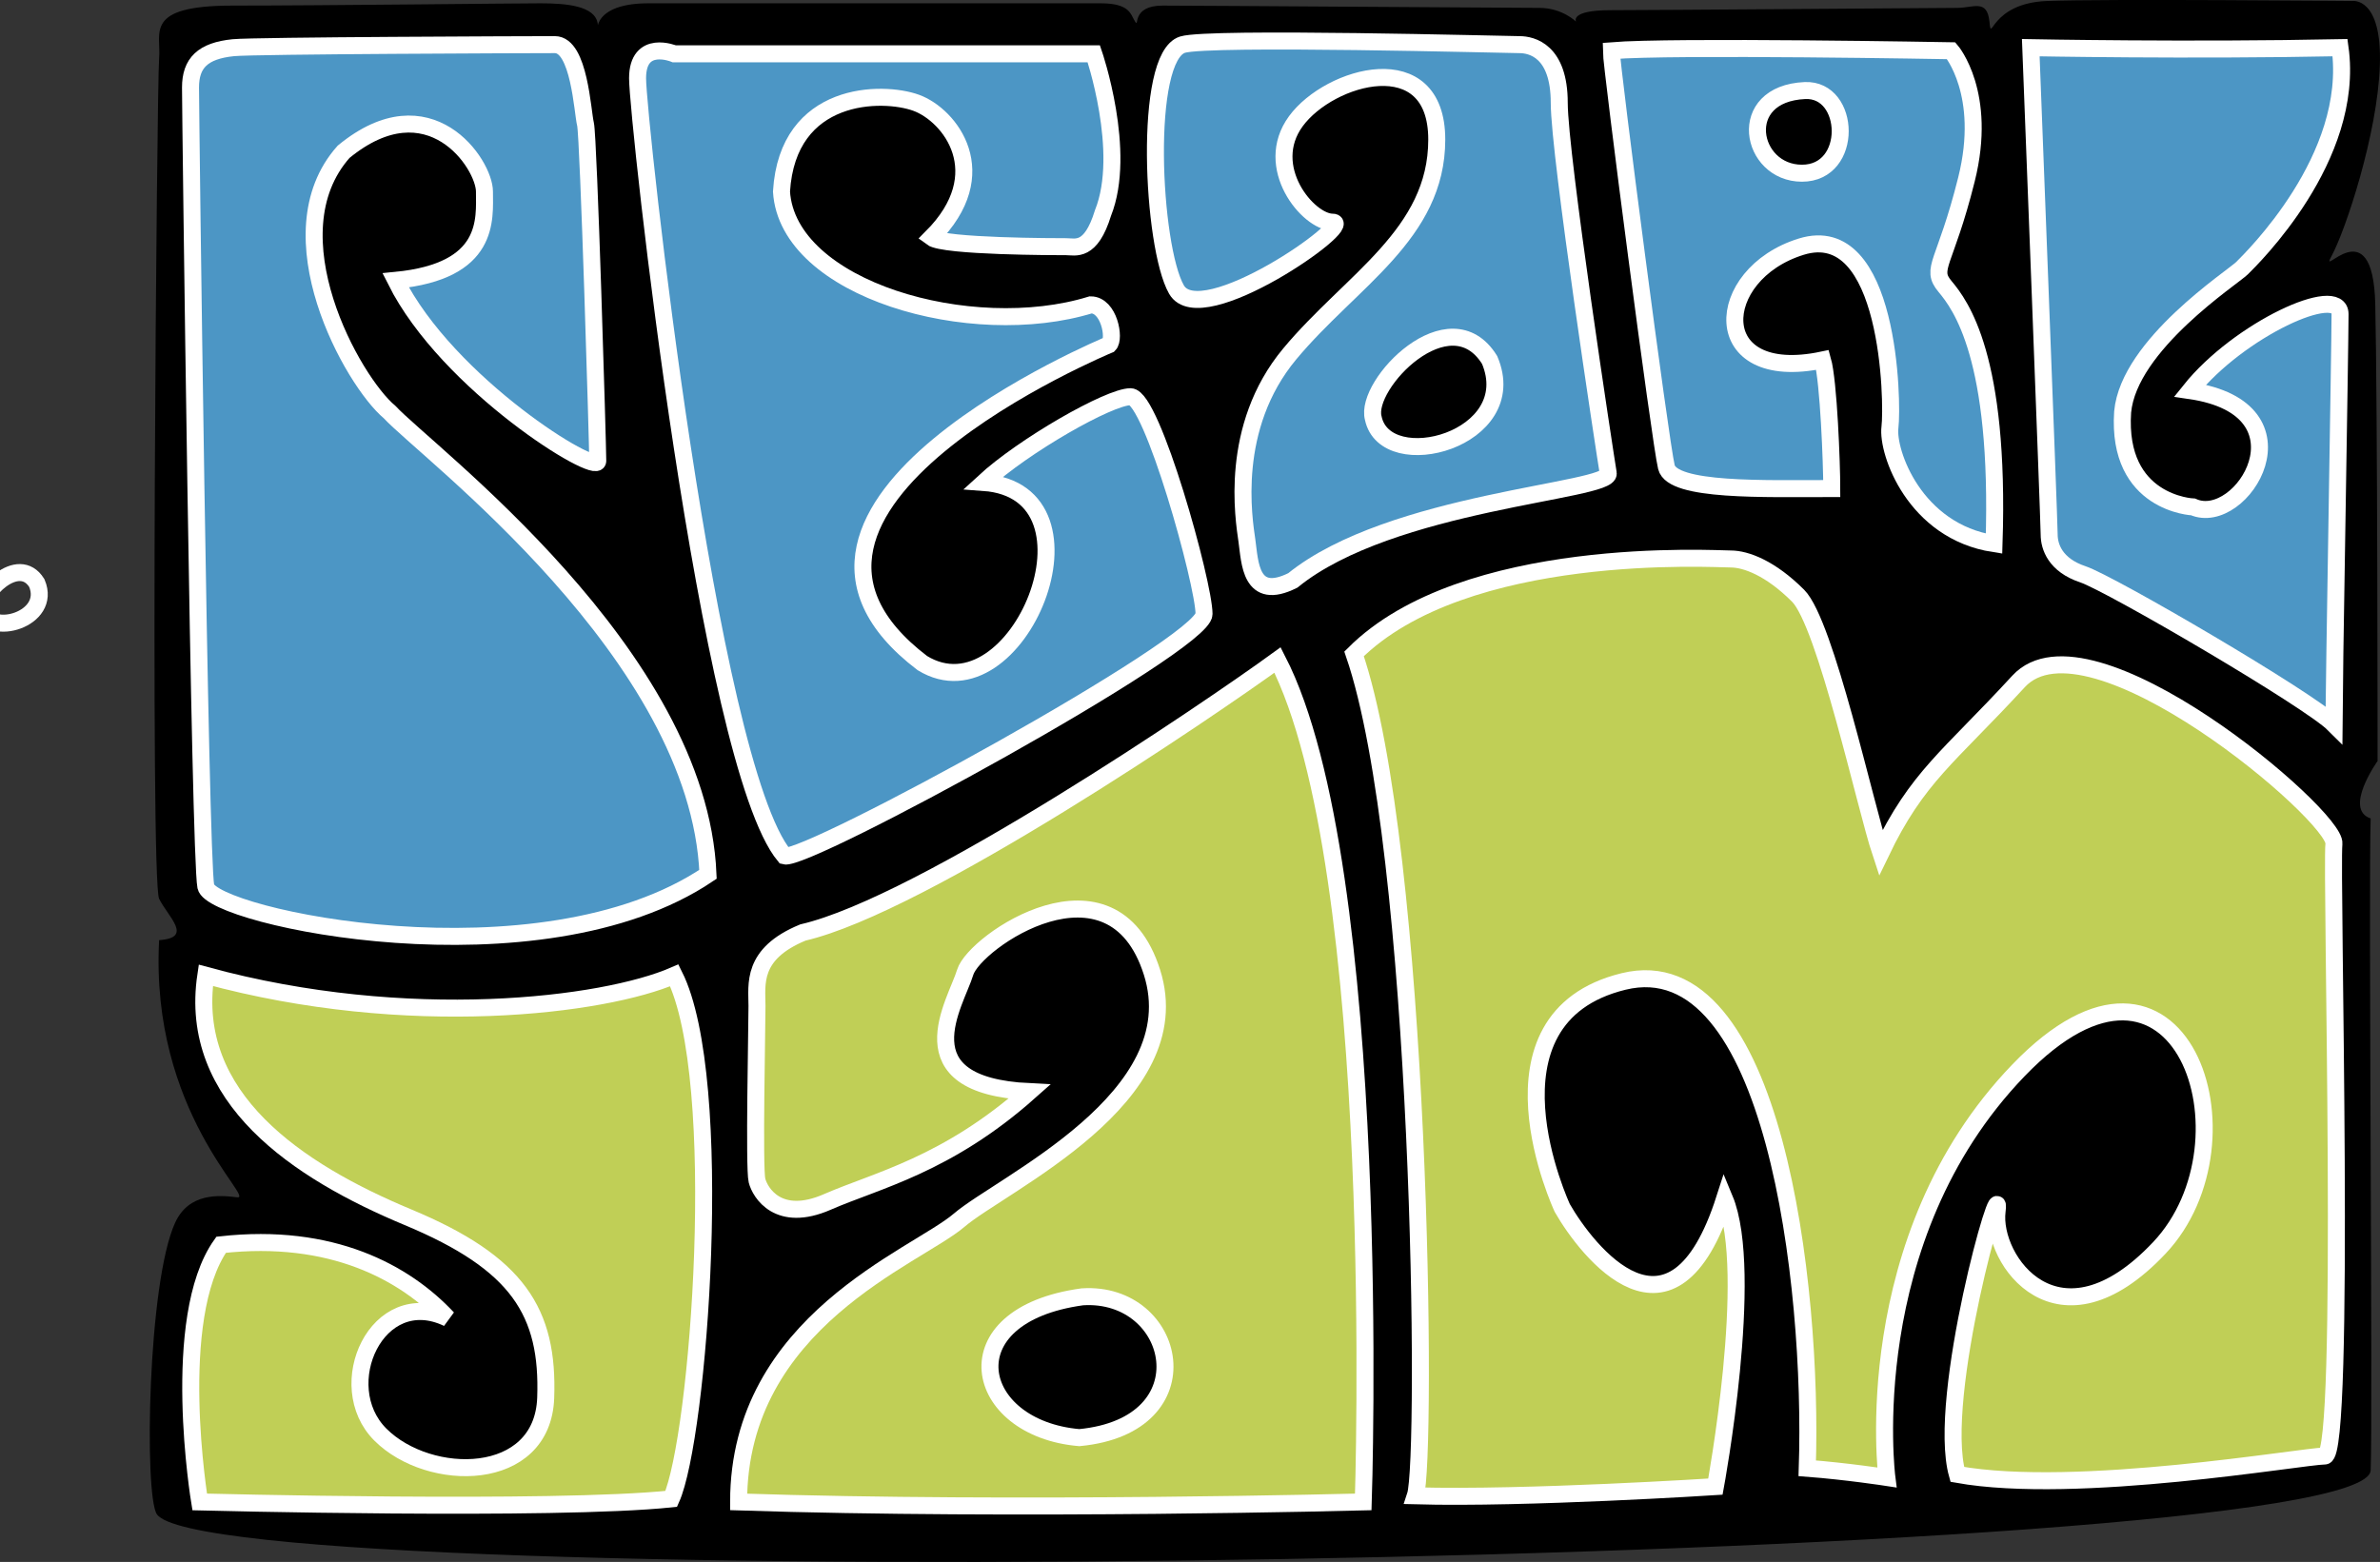 <?xml version="1.0" encoding="UTF-8"?>
<svg xmlns="http://www.w3.org/2000/svg" xmlns:xlink="http://www.w3.org/1999/xlink" width="560.01pt" height="367.58pt" viewBox="0 0 560.01 367.58" version="1.1">
<rect x="0" y="0" width="560.01" height="367.58" fill="#333333" stroke="none"/>
<defs>
<clipPath id="clip1">
  <path d="M 35 0 L 560.012 0 L 560.012 367.578 L 35 367.578 Z M 35 0 "/>
</clipPath>
<clipPath id="clip2">
  <path d="M 455 0 L 560.012 0 L 560.012 194 L 455 194 Z M 455 0 "/>
</clipPath>
<clipPath id="clip3">
  <path d="M 22 206 L 189 206 L 189 367.578 L 22 367.578 Z M 22 206 "/>
</clipPath>
<clipPath id="clip4">
  <path d="M 151 132 L 344 132 L 344 367.578 L 151 367.578 Z M 151 132 "/>
</clipPath>
<clipPath id="clip5">
  <path d="M 295 108 L 560.012 108 L 560.012 367.578 L 295 367.578 Z M 295 108 "/>
</clipPath>
</defs>
<g id="surface1">
<g clip-path="url(#clip1)" clip-rule="nonzero">
<path style=" stroke:none;fill-rule:nonzero;fill:rgb(0%,0%,0%);fill-opacity:1;" d="M 36.902 356.336 C 33.902 351.84 34.738 301.762 41.223 287.711 C 44.465 280.688 51.492 281.227 55.812 281.766 C 60.137 282.309 35.281 261.773 37.441 221.246 C 45.547 220.703 39.602 215.844 37.441 211.52 C 35.281 207.195 36.902 19.688 37.441 13.742 C 37.98 7.801 33.66 1.316 54.734 1.316 C 75.809 1.316 121.199 0.777 127.141 0.777 C 133.086 0.777 140.109 1.316 140.652 5.641 C 141.191 9.961 137.41 0.777 152.539 0.777 L 258.992 0.777 C 266.016 0.777 266.016 3.477 267.098 5.098 C 268.18 6.719 266.016 1.316 273.582 1.316 C 281.148 1.316 356.797 1.855 362.203 1.855 C 367.605 1.855 370.848 5.098 370.848 5.098 C 370.848 5.098 369.227 2.398 378.953 2.398 C 388.68 2.398 456.766 1.855 460.551 1.855 C 464.332 1.855 467.574 -0.305 468.113 5.098 C 468.652 10.504 468.113 0.777 481.621 0.234 C 495.133 -0.305 553.492 0.234 553.492 0.234 C 553.492 0.234 560.516 -0.848 559.977 15.363 C 559.438 31.578 551.871 54.273 548.629 60.215 C 545.387 66.16 558.355 48.328 558.895 71.562 C 559.438 94.801 559.438 179.098 559.438 179.098 C 559.438 179.098 551.328 190.445 557.812 192.605 C 557.273 209.359 558.355 333.102 557.812 346.07 C 556.078 368.473 49.871 375.789 36.902 356.336 "/>
</g>
<path style=" stroke:none;fill-rule:nonzero;fill:rgb(29.81%,58.789%,77.344%);fill-opacity:1;" d="M 54.914 11.223 C 59.93 10.723 124.801 10.504 130.566 10.504 C 136.328 10.504 137.047 26.352 137.77 29.234 C 138.488 32.117 140.652 104.887 140.652 108.488 C 140.652 112.09 105.348 90.477 93.098 65.98 C 115.434 63.816 113.992 51.57 113.992 45.086 C 113.992 38.602 101.023 19.148 80.852 35.719 C 63.559 55.172 83.012 89.758 91.66 96.961 C 100.305 106.328 164.43 153.879 166.59 205.754 C 126.961 232.414 49.871 215.84 48.43 208.637 C 46.988 201.434 44.828 26.352 44.828 20.59 C 44.828 14.824 47.711 11.945 54.914 11.223 "/>
<path style="fill:none;stroke-width:40;stroke-linecap:butt;stroke-linejoin:miter;stroke:rgb(100%,100%,100%);stroke-opacity:1;stroke-miterlimit:4;" d="M 549.141 3563.573 C 599.297 3568.573 1248.008 3570.761 1305.664 3570.761 C 1363.281 3570.761 1370.469 3412.284 1377.695 3383.456 C 1384.883 3354.628 1406.523 2626.933 1406.523 2590.917 C 1406.523 2554.902 1053.477 2771.034 930.977 3015.995 C 1154.336 3037.636 1139.922 3160.097 1139.922 3224.941 C 1139.922 3289.784 1010.234 3484.316 808.516 3318.613 C 635.586 3124.081 830.117 2778.222 916.602 2706.191 C 1003.047 2612.519 1644.297 2137.011 1665.898 1618.261 C 1269.609 1351.659 498.711 1517.402 484.297 1589.433 C 469.883 1661.464 448.281 3412.284 448.281 3469.902 C 448.281 3527.558 477.109 3556.347 549.141 3563.573 Z M 549.141 3563.573 " transform="matrix(0.1,0,0,-0.1,0,367.58)"/>
<path style=" stroke:none;fill-rule:nonzero;fill:rgb(29.81%,58.789%,77.344%);fill-opacity:1;" d="M 158.664 12.664 L 257.371 12.664 C 257.371 12.664 265.297 35.719 259.531 50.129 C 256.648 59.496 253.047 58.055 250.887 58.055 C 248.727 58.055 222.066 58.055 219.184 55.895 C 234.316 40.762 223.508 27.074 215.582 24.191 C 207.656 21.309 185.32 21.309 183.883 45.086 C 185.32 68.141 228.551 80.391 256.648 71.742 C 260.973 71.742 262.414 79.668 260.973 81.109 C 260.973 81.109 168.75 119.297 217.023 156.043 C 239.359 169.73 261.695 115.695 231.434 113.531 C 240.801 104.887 260.973 93.359 266.016 93.359 C 271.062 93.359 283.309 137.309 283.309 144.512 C 283.309 151.719 189.645 202.875 184.602 201.434 C 166.59 179.816 150.02 27.793 150.02 18.426 C 150.02 9.062 158.664 12.664 158.664 12.664 "/>
<path style="fill:none;stroke-width:40;stroke-linecap:butt;stroke-linejoin:miter;stroke:rgb(100%,100%,100%);stroke-opacity:1;stroke-miterlimit:4;" d="M 1586.641 3549.159 L 2573.711 3549.159 C 2573.711 3549.159 2652.969 3318.613 2595.312 3174.511 C 2566.484 3080.839 2530.469 3095.253 2508.867 3095.253 C 2487.266 3095.253 2220.664 3095.253 2191.836 3116.855 C 2343.164 3268.183 2235.078 3405.058 2155.82 3433.886 C 2076.562 3462.714 1853.203 3462.714 1838.828 3224.941 C 1853.203 2994.394 2285.508 2871.894 2566.484 2958.378 C 2609.727 2958.378 2624.141 2879.12 2609.727 2864.706 C 2609.727 2864.706 1687.5 2482.831 2170.234 2115.37 C 2393.594 1978.495 2616.953 2518.847 2314.336 2540.488 C 2408.008 2626.933 2609.727 2742.206 2660.156 2742.206 C 2710.625 2742.206 2833.086 2302.714 2833.086 2230.683 C 2833.086 2158.613 1896.445 1647.05 1846.016 1661.464 C 1665.898 1877.636 1500.195 3397.87 1500.195 3491.542 C 1500.195 3585.175 1586.641 3549.159 1586.641 3549.159 Z M 1586.641 3549.159 " transform="matrix(0.1,0,0,-0.1,0,367.58)"/>
<path style=" stroke:none;fill-rule:nonzero;fill:rgb(29.81%,58.789%,77.344%);fill-opacity:1;" d="M 278.266 10.504 C 284.465 8.594 354.641 10.504 357.52 10.504 C 360.402 10.504 366.887 11.945 366.887 24.191 C 366.887 36.441 377.691 107.051 378.414 111.371 C 379.137 115.695 327.262 117.855 304.203 136.59 C 294.117 141.633 294.117 132.266 293.395 127.223 C 292.676 122.18 289.074 100.562 303.484 83.273 C 317.891 65.98 338.066 55.176 338.066 32.84 C 338.066 10.504 312.848 17.707 304.922 28.516 C 296.996 39.32 307.805 52.289 313.57 52.289 C 319.336 52.289 282.586 78.23 276.824 68.141 C 271.062 58.055 268.898 13.383 278.266 10.504 "/>
<path style="fill:none;stroke-width:40;stroke-linecap:butt;stroke-linejoin:miter;stroke:rgb(100%,100%,100%);stroke-opacity:1;stroke-miterlimit:4;" d="M 2782.656 3570.761 C 2844.648 3589.863 3546.406 3570.761 3575.195 3570.761 C 3604.023 3570.761 3668.867 3556.347 3668.867 3433.886 C 3668.867 3311.386 3776.914 2605.292 3784.141 2562.089 C 3791.367 2518.847 3272.617 2497.245 3042.031 2309.902 C 2941.172 2259.472 2941.172 2353.144 2933.945 2403.573 C 2926.758 2454.003 2890.742 2670.175 3034.844 2843.066 C 3178.906 3015.995 3380.664 3124.042 3380.664 3347.402 C 3380.664 3570.761 3128.477 3498.73 3049.219 3390.644 C 2969.961 3282.597 3078.047 3152.909 3135.703 3152.909 C 3193.359 3152.909 2825.859 2893.495 2768.242 2994.394 C 2710.625 3095.253 2688.984 3541.972 2782.656 3570.761 Z M 2782.656 3570.761 " transform="matrix(0.1,0,0,-0.1,0,367.58)"/>
<path style=" stroke:none;fill-rule:nonzero;fill:rgb(29.81%,58.789%,77.344%);fill-opacity:1;" d="M 379.137 11.941 C 393.492 10.746 459.109 11.941 459.109 11.941 C 459.109 11.941 467.754 22.027 462.711 42.203 C 457.668 62.379 454.062 63.098 457.668 67.422 C 461.27 71.742 470.633 83.992 469.195 127.941 C 450.465 125.059 443.98 106.328 444.699 100.562 C 445.418 94.801 444.695 51.57 423.805 58.055 C 402.91 64.539 401.473 90.477 428.848 84.715 C 430.289 89.758 431.012 109.211 431.012 114.973 C 415.156 114.973 393.547 115.695 392.105 109.93 C 390.66 104.164 379.137 15.547 379.137 11.941 "/>
<path style="fill:none;stroke-width:40;stroke-linecap:butt;stroke-linejoin:miter;stroke:rgb(100%,100%,100%);stroke-opacity:1;stroke-miterlimit:4;" d="M 3791.367 3556.386 C 3934.922 3568.339 4591.094 3556.386 4591.094 3556.386 C 4591.094 3556.386 4677.539 3455.527 4627.109 3253.769 C 4576.68 3052.011 4540.625 3044.823 4576.68 3001.581 C 4612.695 2958.378 4706.328 2835.878 4691.953 2396.386 C 4504.648 2425.214 4439.805 2612.519 4446.992 2670.175 C 4454.18 2727.792 4446.953 3160.097 4238.047 3095.253 C 4029.102 3030.409 4014.727 2771.034 4288.477 2828.652 C 4302.891 2778.222 4310.117 2583.691 4310.117 2526.073 C 4151.562 2526.073 3935.469 2518.847 3921.055 2576.503 C 3906.602 2634.159 3791.367 3520.331 3791.367 3556.386 Z M 3791.367 3556.386 " transform="matrix(0.1,0,0,-0.1,0,367.58)"/>
<path style=" stroke:none;fill-rule:nonzero;fill:rgb(29.81%,58.789%,77.344%);fill-opacity:1;" d="M 477.84 11.223 C 477.84 11.223 482.164 122.898 482.164 125.781 C 482.164 128.664 483.605 132.984 490.09 135.148 C 496.574 137.309 543.402 164.688 549.168 170.449 C 549.168 163.965 550.609 81.109 550.609 73.906 C 550.609 66.699 526.832 77.508 515.305 91.918 C 544.848 96.242 527.555 124.34 516.027 119.297 C 516.027 119.297 498.016 118.574 499.453 96.961 C 500.895 81.109 525.395 65.262 527.555 63.098 C 529.715 60.938 554.215 37.16 550.609 11.223 C 515.305 11.945 477.84 11.223 477.84 11.223 "/>
<g clip-path="url(#clip2)" clip-rule="nonzero">
<path style="fill:none;stroke-width:40;stroke-linecap:butt;stroke-linejoin:miter;stroke:rgb(100%,100%,100%);stroke-opacity:1;stroke-miterlimit:4;" d="M 4778.398 3563.573 C 4778.398 3563.573 4821.641 2446.816 4821.641 2417.988 C 4821.641 2389.159 4836.055 2345.956 4900.898 2324.316 C 4965.742 2302.714 5434.023 2028.925 5491.68 1971.308 C 5491.68 2036.152 5506.094 2864.706 5506.094 2936.738 C 5506.094 3008.808 5268.32 2900.722 5153.047 2756.62 C 5448.477 2713.378 5275.547 2432.402 5160.273 2482.831 C 5160.273 2482.831 4980.156 2490.058 4994.531 2706.191 C 5008.945 2864.706 5253.945 3023.183 5275.547 3044.823 C 5297.148 3066.425 5542.148 3304.198 5506.094 3563.573 C 5153.047 3556.347 4778.398 3563.573 4778.398 3563.573 Z M 4778.398 3563.573 " transform="matrix(0.1,0,0,-0.1,0,367.58)"/>
</g>
<path style=" stroke:none;fill-rule:nonzero;fill:rgb(75.389%,81.25%,33.714%);fill-opacity:1;" d="M 48.43 229.531 C 95.98 242.5 142.094 236.738 158.664 229.531 C 170.91 254.027 164.43 338.324 157.941 352.734 C 130.566 355.617 46.988 353.457 46.988 353.457 C 46.988 353.457 39.781 310.227 52.031 292.934 C 77.969 290.051 95.258 299.418 105.348 310.227 C 88.777 302.301 77.969 326.078 89.496 337.605 C 101.023 349.133 127.684 349.133 128.402 328.957 C 129.121 308.785 121.918 297.258 95.98 286.449 C 70.043 275.645 44.105 258.352 48.43 229.531 "/>
<g clip-path="url(#clip3)" clip-rule="nonzero">
<path style="fill:none;stroke-width:40;stroke-linecap:butt;stroke-linejoin:miter;stroke:rgb(100%,100%,100%);stroke-opacity:1;stroke-miterlimit:4;" d="M 484.297 1380.487 C 959.805 1250.8 1420.938 1308.417 1586.641 1380.487 C 1709.102 1135.527 1644.297 292.558 1579.414 148.456 C 1305.664 119.628 469.883 141.23 469.883 141.23 C 469.883 141.23 397.812 573.534 520.312 746.464 C 779.688 775.292 952.578 681.62 1053.477 573.534 C 887.773 652.792 779.688 415.019 894.961 299.745 C 1010.234 184.472 1276.836 184.472 1284.023 386.23 C 1291.211 587.948 1219.18 703.222 959.805 811.308 C 700.43 919.355 441.055 1092.284 484.297 1380.487 Z M 484.297 1380.487 " transform="matrix(0.1,0,0,-0.1,0,367.58)"/>
</g>
<path style=" stroke:none;fill-rule:nonzero;fill:rgb(75.389%,81.25%,33.714%);fill-opacity:1;" d="M 300.602 155.32 C 284.75 166.848 217.023 212.961 188.926 219.445 C 176.676 224.488 178.117 231.691 178.117 236.734 C 178.117 241.777 177.395 274.922 178.117 277.805 C 178.84 280.688 183.16 287.891 194.688 282.848 C 206.215 277.805 222.785 274.199 242.238 256.91 C 211.98 255.469 224.949 236.016 227.109 228.812 C 229.27 221.605 261.695 199.27 271.062 228.812 C 280.426 258.352 235.758 278.523 225.668 287.172 C 215.582 295.816 173.793 310.945 173.793 353.453 C 239.359 355.617 320.773 353.453 320.773 353.453 C 320.773 353.453 325.816 204.312 300.602 155.32 "/>
<g clip-path="url(#clip4)" clip-rule="nonzero">
<path style="fill:none;stroke-width:40;stroke-linecap:butt;stroke-linejoin:miter;stroke:rgb(100%,100%,100%);stroke-opacity:1;stroke-miterlimit:4;" d="M 3006.016 2122.597 C 2847.5 2007.323 2170.234 1546.191 1889.258 1481.347 C 1766.758 1430.917 1781.172 1358.886 1781.172 1308.456 C 1781.172 1258.027 1773.945 926.581 1781.172 897.753 C 1788.398 868.925 1831.602 796.894 1946.875 847.323 C 2062.148 897.753 2227.852 933.808 2422.383 1106.698 C 2119.805 1121.112 2249.492 1315.644 2271.094 1387.675 C 2292.695 1459.745 2616.953 1683.105 2710.625 1387.675 C 2804.258 1092.284 2357.578 890.566 2256.68 804.081 C 2155.82 717.636 1737.93 566.347 1737.93 141.269 C 2393.594 119.628 3207.734 141.269 3207.734 141.269 C 3207.734 141.269 3258.164 1632.675 3006.016 2122.597 Z M 3006.016 2122.597 " transform="matrix(0.1,0,0,-0.1,0,367.58)"/>
</g>
<path style=" stroke:none;fill-rule:nonzero;fill:rgb(75.389%,81.25%,33.714%);fill-opacity:1;" d="M 442.535 200.711 C 438.934 189.902 429.566 146.676 423.086 140.191 C 416.602 133.707 410.832 131.547 407.23 131.547 C 403.633 131.547 344.547 127.941 318.609 153.879 C 334.465 199.992 335.902 343.367 333.023 352.016 C 358.961 352.734 403.633 349.852 403.633 349.852 C 403.633 349.852 412.996 299.418 405.793 282.125 C 393.543 320.312 373.371 294.375 367.605 284.289 C 367.605 284.289 346.715 239.617 382.016 230.973 C 417.32 222.324 426.688 302.301 425.246 345.531 C 434.609 346.25 443.977 347.691 443.977 347.691 C 443.977 347.691 436.773 291.492 474.961 251.867 C 513.145 212.238 531.879 268.438 508.102 293.656 C 484.324 318.871 468.473 296.535 469.914 285.008 C 471.355 273.48 455.508 328.961 460.551 346.973 C 488.648 352.016 541.965 342.648 547.008 342.648 C 552.051 342.648 548.449 205.035 549.168 198.551 C 549.891 192.066 491.531 142.352 474.961 160.363 C 458.387 178.379 451.184 182.699 442.535 200.711 "/>
<g clip-path="url(#clip5)" clip-rule="nonzero">
<path style="fill:none;stroke-width:40;stroke-linecap:butt;stroke-linejoin:miter;stroke:rgb(100%,100%,100%);stroke-opacity:1;stroke-miterlimit:4;" d="M 4425.352 1668.691 C 4389.336 1776.777 4295.664 2209.042 4230.859 2273.886 C 4166.016 2338.73 4108.32 2360.331 4072.305 2360.331 C 4036.328 2360.331 3445.469 2396.386 3186.094 2137.011 C 3344.648 1675.878 3359.023 242.128 3330.234 155.644 C 3589.609 148.456 4036.328 177.284 4036.328 177.284 C 4036.328 177.284 4129.961 681.62 4057.93 854.55 C 3935.43 472.675 3733.711 732.05 3676.055 832.909 C 3676.055 832.909 3467.148 1279.628 3820.156 1366.073 C 4173.203 1452.558 4266.875 652.792 4252.461 220.488 C 4346.094 213.3 4439.766 198.886 4439.766 198.886 C 4439.766 198.886 4367.734 760.878 4749.609 1157.128 C 5131.445 1553.417 5318.789 991.425 5081.016 739.237 C 4843.242 487.089 4684.727 710.448 4699.141 825.722 C 4713.555 940.995 4555.078 386.191 4605.508 206.073 C 4886.484 155.644 5419.648 249.316 5470.078 249.316 C 5520.508 249.316 5484.492 1625.448 5491.68 1690.292 C 5498.906 1755.136 4915.312 2252.284 4749.609 2072.167 C 4583.867 1892.011 4511.836 1848.808 4425.352 1668.691 Z M 4425.352 1668.691 " transform="matrix(0.1,0,0,-0.1,0,367.58)"/>
</g>
<path style="fill:none;stroke-width:40;stroke-linecap:butt;stroke-linejoin:miter;stroke:rgb(100%,100%,100%);stroke-opacity:1;stroke-miterlimit:4;" d="M 86.68 2303.573 C 43.32 2373.573 -50 2276.894 -40 2240.253 C -26.68 2176.894 123.32 2216.894 86.68 2303.573 Z M 86.68 2303.573 " transform="matrix(0.1,0,0,-0.1,0,367.58)"/>
<path style=" stroke:none;fill-rule:nonzero;fill:rgb(0%,0%,0%);fill-opacity:1;" d="M 350.508 84.715 C 341.141 69.582 320.965 90.477 323.129 98.402 C 326.012 112.09 358.434 103.445 350.508 84.715 "/>
<path style="fill:none;stroke-width:40;stroke-linecap:butt;stroke-linejoin:miter;stroke:rgb(100%,100%,100%);stroke-opacity:1;stroke-miterlimit:4;" d="M 3505.078 2828.652 C 3411.406 2979.98 3209.648 2771.034 3231.289 2691.777 C 3260.117 2554.902 3584.336 2641.347 3505.078 2828.652 Z M 3505.078 2828.652 " transform="matrix(0.1,0,0,-0.1,0,367.58)"/>
<path style=" stroke:none;fill-rule:nonzero;fill:rgb(0%,0%,0%);fill-opacity:1;" d="M 424.715 21.309 C 435.512 20.84 436.246 40.762 423.996 40.762 C 411.746 40.762 408.145 22.031 424.715 21.309 "/>
<path style="fill:none;stroke-width:40;stroke-linecap:butt;stroke-linejoin:miter;stroke:rgb(100%,100%,100%);stroke-opacity:1;stroke-miterlimit:4;" d="M 4247.148 3462.714 C 4355.117 3467.402 4362.461 3268.183 4239.961 3268.183 C 4117.461 3268.183 4081.445 3455.488 4247.148 3462.714 Z M 4247.148 3462.714 " transform="matrix(0.1,0,0,-0.1,0,367.58)"/>
<path style=" stroke:none;fill-rule:nonzero;fill:rgb(0%,0%,0%);fill-opacity:1;" d="M 254.68 305.184 C 277.016 303.742 284.219 335.441 253.961 338.324 C 228.742 336.164 222.98 309.508 254.68 305.184 "/>
<path style="fill:none;stroke-width:40;stroke-linecap:butt;stroke-linejoin:miter;stroke:rgb(100%,100%,100%);stroke-opacity:1;stroke-miterlimit:4;" d="M 2546.797 623.964 C 2770.156 638.378 2842.188 321.386 2539.609 292.558 C 2287.422 314.159 2229.805 580.722 2546.797 623.964 Z M 2546.797 623.964 " transform="matrix(0.1,0,0,-0.1,0,367.58)"/>
</g>
</svg>
